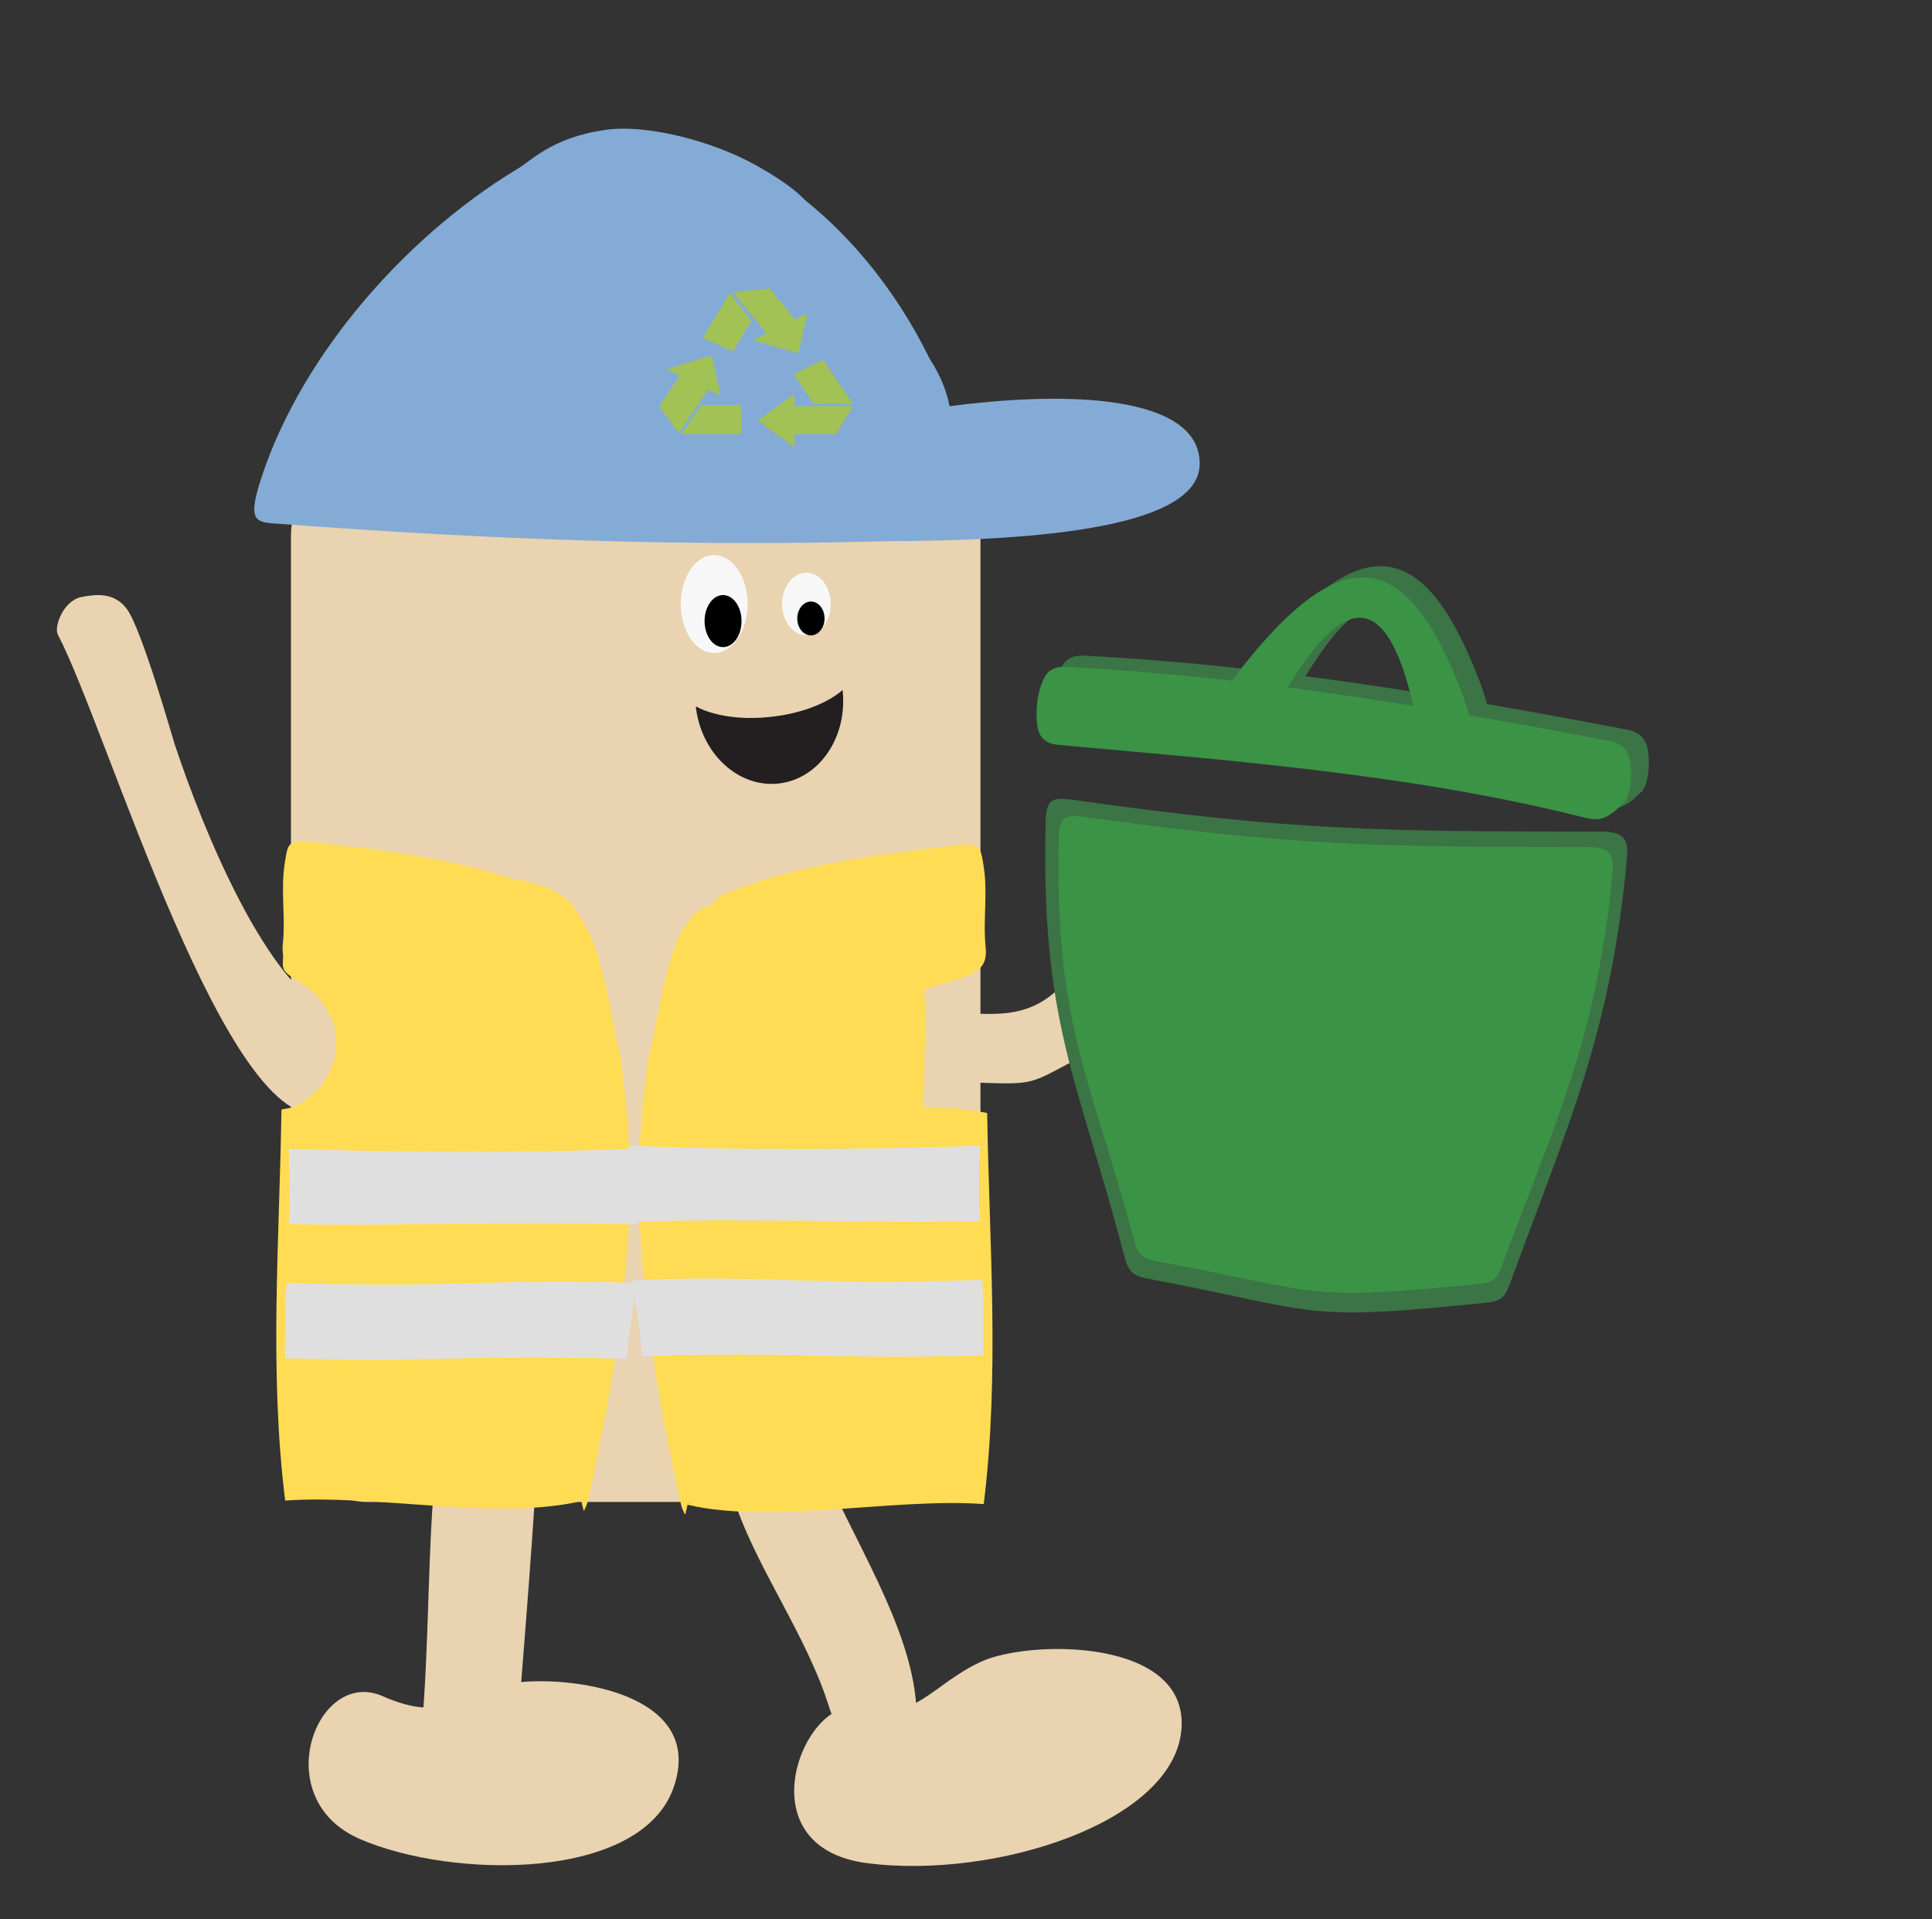 <?xml version="1.0" encoding="UTF-8"?>
<svg xmlns="http://www.w3.org/2000/svg" viewBox="0 0 896 890">
  <rect x="0" y="0" width="896" height="890" fill="#333333" stroke="none"/>
  <defs>
    <style>
      .cls-1 {
        fill: none;
      }

      .cls-2 {
        fill: #f7f7f7;
      }

      .cls-3 {
        fill: #e9d3b0;
      }

      .cls-4 {
        fill: #ffdc54;
      }

      .cls-5 {
        fill: #84abd6;
      }

      .cls-6 {
        fill: #dfdfdf;
      }

      .cls-7 {
        fill: #231f20;
      }

      .cls-8 {
        fill: #a2c255;
      }

      .cls-9 {
        fill: #3b9345;
      }

      .cls-10 {
        fill: #3b7445;
      }
    </style>
  </defs>
  <g id="Layer_3" data-name="Layer 3">
    <g>
      <path class="cls-3" d="M173.7,483.34c2.98,4.69,7.29,11.27,4.92,17.84-2.84,7.88-24.52,14.19-28.35,15.19-44.89,11.68-100.11-177.43-123.42-222.04-1.99-3.81,2.66-15.9,10.97-17.49,6.93-1.33,15.18-2.2,20.97,5.52,6.94,9.26,21.11,59.41,22.22,62.77,13.02,39.26,42.63,112.31,74.03,125.34,2.68,1.11,15.08,7.25,18.66,12.88Z"/>
      <path class="cls-3" d="M511.58,484.9c-40.37,20.11-24.57,18.15-73.67,16.59,3.95-10.91,5.72-20.4,4.58-31.97,18.63,.96,32.9,2.74,47.16-9.78,6.98,8.65,15.41,16.16,21.93,25.16Z"/>
      <path class="cls-5" d="M140.62,527.31c-1.46,.47,0,0,0,0,3.72,4.12,4.06,6.43,14.82,1.59,19.56-8.81,25.38-24.87,29.62-44.77,2.33-10.94,6.08-23.12-.43-26.89,.9-3.14,0,0,0,0-6.52-3.76-14.89,18.16-15.68,28.88-1.43,19.49-9.08,20.61-24.8,27.94-8.65,4.03-7.25,9.14-3.53,13.26Z"/>
      <g>
        <path class="cls-4" d="M346.8,410.31c6.9-.96,8.88,.32,15.04,.09,.13-.39,8.15-.4,5.51-2.64-4.81-4.08-13.88-1.6-21.18-.16-7.3,1.44-19.77,4.02-25.49,10.19,7.59-.26,19.22-6.51,26.12-7.47Z"/>
        <path class="cls-4" d="M448.16,513.84c-24.13-10.65-29.18-43.19-1.93-59.16,8.67-5.08,5.88-5.88,6.32-14.26,.03-.63,.17-1.23-.43-1.6-7.86-4.99-7.07-7.61-17.74-1.95-33.56,17.78-43.42,75.03-2.22,89,13.11,4.44,8.98-5.63,11.97-3.88,.23,.13-.31,.69,.32,.78,8.22,1.17,11.39-5.53,3.72-8.91Z"/>
      </g>
      <path class="cls-4" d="M313.64,427.43c-4.73,8.68,.97,13.73,10.25,10.32,9.28-3.42,14.3-6.45,14.96-13.31,.66-6.86-2.97-10.35-10.05-10-7.08,.35-10.43,4.31-15.16,12.99Z"/>
      <rect class="cls-3" x="134.94" y="213.33" width="319.76" height="483.18" rx="35.15" ry="35.15"/>
      <g>
        <path class="cls-5" d="M412.9,250.9c-94.06,2.7-185.4-.64-280.35-7.78-13.39-1.01-18.7,.8-11.22-21.91,18.99-57.66,68.88-114.51,123.91-146.01,1.41-.81,2.35-1.85,3.61-2.39-12.59,11.15-22.64,22.52-22.2,40.31,.79,32.32,32.38,51.89,63.84,51.81,31.46-.08,63.85-19.34,64.6-51.89,.5-21.64-13.56-34.98-31.34-45.84,10.82,2.12,12.42,2.67,23.65,8.56,39.09,20.48,70.23,59.14,87.63,99.06-21.38,1.16-84.99,8.52-86.01,37.45-.88,25.03,45.44,34.08,63.88,38.63Z"/>
        <path class="cls-5" d="M366.3,130.97c-26.09,29.99-45.47,25.57-77.23,28-31.75,2.43-54.67-6.63-66.66-35.54-6.6-15.91,1.17-26.71,9.84-39.35,0,0-6.49,4.13,3.73-2.63,10.21-6.76,19.25-17.5,44.79-21.22,19.05-2.78,49.53,5.13,69.61,16.29,39.8,22.12,33.27,34.51,15.93,54.45Z"/>
        <path class="cls-5" d="M556.38,215.17c-.5,57.37-282.09,28.38-330.25,29.14-11.29,.18-91.25-24.5-77.14-30.69,46.08-20.19,184.5-39.33,209.28-2.6,28.64,42.45-62.09,26.23-36.96,20.46,3.28-.75,6.96-7.88,10.07-10.83,26.97-25.65,225.49-62.84,224.99-5.47Z"/>
        <path class="cls-5" d="M440.59,205.58c-7.34,43.05-61.07,38.82-97.77,40.44-36.69,1.62-107.91-19.12-102.16-69.25,5.76-50.13,70.58-63.49,112.01-58.19,41.43,5.3,95.25,43.95,87.91,87Z"/>
      </g>
      <g>
        <g>
          <path class="cls-8" d="M325.02,187.79c-.17,.28-.34,.57-.51,.85-2.62,4.28-5.69,8.38-8.52,12.57h27.72v-13.42h-18.69Z"/>
          <path class="cls-8" d="M315.81,173.42l-10.17,15.16c3.38,3.89,5.91,8.28,9.28,12.17l13.97-20.83-13.09-6.5Z"/>
          <polygon class="cls-8" points="330.07 164.89 309.02 171.12 334.26 183.53 330.07 164.89"/>
        </g>
        <g>
          <path class="cls-8" d="M348.45,148.72c-.22-.26-.44-.52-.65-.78-3.28-3.94-6.15-8.14-9.25-12.19l-12.65,21,14.03,6.13,8.53-14.16Z"/>
          <path class="cls-8" d="M368.59,148.07l-11.63-14.38c-5.59,.91-11.32,.94-16.91,1.84l15.98,19.76,12.56-7.22Z"/>
          <polygon class="cls-8" points="370.23 163.92 374.43 145.28 349.18 157.7 370.23 163.92"/>
        </g>
        <g>
          <path class="cls-8" d="M377.39,187.31c.37-.02,.75-.03,1.12-.05,5.67-.21,11.37,.01,17.05,0l-13.86-20.44-13.65,6.71,9.35,13.78Z"/>
          <path class="cls-8" d="M367.38,201.29l20.5-.08c2.27-4.44,5.46-8.49,7.74-12.93l-28.17,.11-.07,12.9Z"/>
          <polygon class="cls-8" points="351.58 195.04 368.44 207.45 368.44 182.63 351.58 195.04"/>
        </g>
      </g>
      <g>
        <path class="cls-3" d="M419.41,802.83c-5.32,.54-11.1-1.84-17.16-1.38-7.26,.56-14.71,.06-17.44-8.88-10.53-34.54-34.99-66.47-45.04-99.08-2.6-8.44,1.52-10.91,7.46-14.23,4.95-2.77,13.21-6.25,18.93-7.47,6.86-1.46,11.08-2.1,14.71,6.78,14.03,34.34,41.59,75.28,44.05,112.29,.64,9.58,.87,11.32-5.51,11.97Z"/>
        <path class="cls-3" d="M228.11,818.32c-5.16,.79-16.56-1.72-22.71-3.14-6.15-1.42-10.85-2.36-9.98-11.69,3.75-39.97,2.71-85.12,6.78-124.69,.95-9.24,5.36-9.75,12.39-9.9,7.03-.14,17,.74,23.92,2.47,6.92,1.73,10.77,3.13,10.2,12.74-2.47,41.16-6.55,89.49-9.6,129.63-.71,9.38-5.84,3.79-11,4.58Z"/>
        <path class="cls-3" d="M547.88,802.32c-3.89,42.87-86.42,69.22-145.48,61.73-59.07-7.5-28.54-79.22-3.77-71.85,24.77,7.37,33.7-11.15,56.24-21.57,22.53-10.41,96.91-11.18,93.02,31.68Z"/>
        <path class="cls-3" d="M312.55,828.49c-14.79,43.9-102.69,43.04-145.74,24.29-43.05-18.76-19.96-79.64,10.57-66.24,30.53,13.4,34.86-2.27,60.42-6.06,25.56-3.79,89.54,4.11,74.75,48.01Z"/>
      </g>
      <g>
        <path class="cls-4" d="M211.02,470.74c-22-5.83-46.37-11.9-67.87-18.59-9.01-2.81-12.87-6.04-11.97-14.69,1.34-12.77-1.18-24.66,.96-37.66,1.44-8.8,1.13-10.85,14.84-9.18,32.72,4,73.3,8.61,104.86,22.26,13.22,5.72-1.23,5.69-7.62,12.99-9.44,10.79-13.78,24.2-18.5,36.58-3.2,8.38-5.47,10.71-14.69,8.27Z"/>
        <path class="cls-4" d="M269.75,695.97c.23-.07,.44-.15,.66-.24-.2,.14-.41,.22-.66,.24Z"/>
        <path class="cls-4" d="M272.8,695.32c-.57,2.6-1.04,3.25-2.03,5.45-.43-1.53-.82-3.09-1.14-4.68-.02-.05-.04-.12-.04-.17,0,0-.02-.03,0-.04-7.29-35.36,10.53-83.59,17.42-121.94,.12-.64,.23-1.28,.33-1.91,.06-.31,.1-.62,.16-.93,.06-.35,.11-.71,.18-1.06,.04-.25,.08-.51,.12-.76,.5-3.12,.9-6.17,1.2-9.13-38.65-18.03-85.24-41.62-127.7-48.25-.33-.05-.67-.11-1-.15-.8-18.05-1.33-36.03-.79-54.09,0-.03,0-.07,0-.09,.08-.18,.15-.36,.22-.54,3-7.04,7.31-8.16,15.16-6.82,2.16,.37,4.45,1.06,6.72,1.8,.47,.15,.93,.29,1.4,.45,13.65,4.38,27.03,9.7,40.26,15.33,.67,.27,1.34,.56,2.01,.84,16.25,6.94,33.97,13.15,50.26,18.79,4.93,1.71,5.55-1.85,9.67,1.76,2.36,2.08,2.79,3.52,3.34,7.29v.02c.08,.56,.16,1.19,.25,1.87,8.76,64.22-2.01,133.79-16,196.94Z"/>
        <path class="cls-4" d="M287.68,489.73c6.46,26.77-24.66,44.76-55.27,25.51-30.61-19.25-57.71-35.61-49.52-71.3,8.19-35.69,48.86-24.88,71.72-26.08,22.86-1.2,26.61,45.1,33.07,71.87Z"/>
        <path class="cls-4" d="M288.99,560.16c-.3,2.96-.71,6-1.2,9.13-.04,.25-.08,.51-.12,.76-.07,.35-.12,.71-.18,1.06-.06,.31-.1,.62-.16,.93-.1,.63-.21,1.26-.33,1.91-6.88,38.36-24.71,86.58-17.42,121.94-.64-.44-1.2-.89-1.71-1.37l-.03-.03c-.55-.53-1.03-1.07-1.46-1.64-.24-.32-.45-.64-.66-.97-.38-.6-.7-1.22-1-1.87-.31-.65-.58-1.34-.84-2.03-.14-.36-.26-.73-.39-1.1-.06-.15-.1-.31-.16-.47-.08-.26-.17-.54-.26-.81-.6-1.9-1.22-3.99-2.08-6.26-.75-2-1.53-3.95-2.35-5.85-.81-1.91-1.66-3.76-2.53-5.58-.86-1.81-1.75-3.57-2.68-5.29-.3-.57-.61-1.14-.93-1.7-.63-1.13-1.27-2.23-1.93-3.32-.66-1.09-1.33-2.16-2-3.21-3.74-5.78-7.88-10.99-12.42-15.72-.83-.86-1.66-1.7-2.52-2.52-6.39-6.2-13.52-11.53-21.45-16.16-1.19-.69-2.39-1.37-3.61-2.03-3.67-1.99-7.5-3.84-11.49-5.58-.58-.25-1.19-.51-1.79-.76-1.19-.5-2.4-.99-3.62-1.48-.61-.24-1.23-.48-1.85-.72-1.86-.72-3.75-1.41-5.67-2.07-.64-.22-1.29-.44-1.94-.66-1.3-.44-2.61-.87-3.93-1.29-1.32-.42-2.66-.84-4.02-1.24-.68-.2-1.35-.4-2.04-.6-4.28-1.24-6.86-2.07-8.35-3.19-.14-.1-.27-.21-.4-.32-.71-.64-1.11-1.38-1.31-2.34-.06-.27-.09-.56-.12-.88-.08-1.04,0-2.31,.14-3.91,.04-.45,.08-.94,.14-1.45,.03-.25,.06-.52,.08-.79,1.15-11.38,1.52-22.81,1.33-34.27-.03-2.04-.08-4.09-.15-6.13-.02-.57-.04-1.15-.07-1.73-.12-3.39-.3-6.78-.53-10.17-.08-1.22-.16-2.43-.24-3.65-.05-.61-.09-1.23-.14-1.84-.11-1.57-.24-3.15-.38-4.72-.04-.39-.08-.78-.1-1.17-.11-1.26-.24-2.52-.35-3.78-.36-3.78-.76-7.55-1.19-11.33,.24,0,.47,.02,.71,.04,42.45,6.63,89.04,30.22,127.7,48.25Z"/>
        <path class="cls-4" d="M256.12,667.9c-.87-1.81-1.76-3.57-2.68-5.29,.93,1.72,1.82,3.48,2.68,5.29Z"/>
        <path class="cls-4" d="M263.08,685.59c-.61-1.91-1.24-4.01-2.1-6.28-.75-1.99-1.53-3.93-2.33-5.83,.82,1.9,1.6,3.85,2.35,5.85,.86,2.27,1.48,4.36,2.08,6.26Z"/>
        <path class="cls-4" d="M287,573.95c-6.62,38.6-21.76,107.41-16.18,121.4-.09,0-.12,.07-.16,.15,0,.03-.02,.05-.04,.08h0c-.04,.07-.08,.12-.17,.11,0,0,0,0,0,0h0s-.05,0-.08,0c-.12-.05-.16,.04-.19,.14,0,0-.02,.02-.02,.03-.06,.16-.1,.35-.45,.13-.05-.03-.09-.06-.13-.09-7.29-35.36,10.53-83.59,17.42-121.94Z"/>
        <path class="cls-4" d="M287.79,569.29c.5-3.12,.9-6.17,1.2-9.13-38.65-18.03-85.24-41.62-127.7-48.25,46.11,2.19,88.02,22.46,128.53,42.07-.28,3.77-1.01,9.02-2.03,15.3Z"/>
        <path class="cls-4" d="M269.63,696.09c-38.91,9.23-95.56-3.25-137.37-.22-7.54-60.3-2.62-120.86-1.73-181.36,9.98-1.97,19.95-2.81,30.04-2.63,.44,3.77,.85,7.54,1.21,11.32,.11,1.26,.24,2.52,.35,3.78,.03,.39,.07,.78,.1,1.17,.13,1.57,.26,3.15,.38,4.72,.05,.62,.09,1.24,.14,1.84,.08,1.22,.17,2.43,.24,3.65,.22,3.4,.39,6.78,.53,10.17,.03,.58,.05,1.16,.07,1.73,.07,2.04,.12,4.09,.15,6.13,.19,11.45-.19,22.89-1.34,34.27-.03,.27-.06,.54-.08,.79-.06,.51-.1,1-.14,1.45-.15,1.6-.23,2.87-.14,3.91,.03,.32,.07,.61,.12,.88,.2,.96,.6,1.71,1.31,2.34,.12,.11,.25,.22,.4,.32,1.5,1.12,4.07,1.94,8.35,3.19,.69,.2,1.36,.4,2.04,.6,1.35,.4,2.7,.82,4.02,1.24,1.33,.43,2.63,.85,3.93,1.29,.65,.23,1.3,.45,1.94,.66,1.92,.67,3.81,1.36,5.67,2.07,.62,.24,1.24,.48,1.85,.72,1.22,.49,2.44,.98,3.62,1.48,.6,.25,1.2,.51,1.79,.76,4,1.73,7.82,3.59,11.49,5.58,1.22,.66,2.43,1.34,3.61,2.03,7.93,4.63,15.07,9.95,21.45,16.16,.86,.83,1.69,1.66,2.52,2.52,4.54,4.73,8.68,9.95,12.42,15.72,.68,1.04,1.34,2.12,2,3.21,.66,1.09,1.3,2.2,1.93,3.32,.32,.56,.63,1.13,.93,1.7,.92,1.72,1.82,3.48,2.68,5.29,.87,1.82,1.72,3.67,2.53,5.58,.8,1.9,1.58,3.84,2.33,5.83,.86,2.27,1.49,4.37,2.1,6.28,.09,.27,.18,.54,.26,.81,.06,.16,.1,.32,.16,.47,.12,.37,.24,.74,.39,1.1,.25,.7,.53,1.38,.84,2.03,.29,.65,.62,1.27,1,1.87,.21,.33,.42,.65,.66,.97,.43,.57,.91,1.12,1.46,1.64l.03,.03c.51,.49,1.08,.96,1.72,1.41,0,.05,.02,.12,.04,.17Z"/>
        <path class="cls-4" d="M253.44,662.62c.93,1.72,1.82,3.48,2.68,5.29-.87-1.81-1.76-3.57-2.68-5.29Z"/>
        <path class="cls-4" d="M261,679.33c.86,2.27,1.48,4.36,2.08,6.26-.61-1.91-1.24-4.01-2.1-6.28-.75-1.99-1.53-3.93-2.33-5.83,.82,1.9,1.6,3.85,2.35,5.85Z"/>
        <path class="cls-4" d="M269.78,696.06s-.1,.03-.15,.04c-.02-.05-.04-.12-.04-.17,.06,.05,.12,.09,.19,.14Z"/>
        <path class="cls-4" d="M270.85,695.42s-.4,.29-.41,.28c0,0,.36-.31,.37-.34,.02-.03,.06,.02,.04,.06Z"/>
      </g>
      <g>
        <path class="cls-6" d="M290.78,630.16c-79.29-2.13-88.81,1.89-158.58-.32,.73-11.65-.43-23.17,.77-34.88,86.65,2.61,102.92-2.7,162,.14-1.01,11.75-3.72,23.28-4.19,35.07Z"/>
        <path class="cls-6" d="M295.74,567.91c-53.92-1.83-107.86,.76-161.8-.25,.6-11.62,.47-23.29,0-34.91,53.98,1.68,108.45,2.26,162.41-.19,.83,11.83,.09,23.53-.62,35.36Z"/>
        <g>
          <path class="cls-4" d="M377.29,472.4c22-5.84,46.36-11.93,67.86-18.64,9.01-2.81,12.87-6.05,11.96-14.69-1.34-12.77,1.16-24.66-.98-37.66-1.45-8.8-1.14-10.85-14.85-9.17-32.72,4.02-73.29,8.66-104.84,22.34-13.22,5.73,1.24,5.69,7.63,12.99,9.45,10.78,13.79,24.19,18.53,36.57,3.21,8.38,5.48,10.71,14.7,8.26Z"/>
          <path class="cls-4" d="M318.72,697.67c-.23-.07-.44-.15-.66-.24,.2,.14,.41,.22,.66,.24Z"/>
          <path class="cls-4" d="M315.68,697.03c.58,2.6,1.05,3.25,2.04,5.45,.43-1.54,.82-3.09,1.13-4.68,.02-.05,.04-.12,.04-.17,0,0,.02-.03,0-.04,7.26-35.36-10.59-83.58-17.5-121.93-.12-.64-.23-1.28-.33-1.91-.06-.31-.1-.62-.16-.93-.06-.35-.11-.71-.18-1.06-.04-.25-.08-.51-.12-.76-.5-3.12-.91-6.17-1.21-9.13,38.64-18.06,85.22-41.68,127.66-48.34,.33-.05,.67-.11,1-.16,.79-18.05,1.3-36.03,.75-54.09,0-.03,0-.07,0-.09-.08-.18-.15-.36-.22-.54-3.01-7.04-7.31-8.15-15.17-6.81-2.16,.37-4.45,1.07-6.72,1.8-.47,.15-.93,.29-1.4,.45-13.64,4.39-27.02,9.72-40.25,15.36-.67,.27-1.34,.56-2.01,.85-16.25,6.95-33.96,13.18-50.25,18.83-4.93,1.71-5.55-1.85-9.67,1.77-2.36,2.08-2.79,3.53-3.33,7.3v.02c-.07,.56-.16,1.19-.25,1.87-8.71,64.23,2.11,133.79,16.14,196.93Z"/>
          <path class="cls-4" d="M300.64,491.44c-6.44,26.77,24.69,44.74,55.29,25.47,30.6-19.27,57.69-35.65,49.47-71.33-8.22-35.68-48.87-24.85-71.73-26.03-22.86-1.18-26.58,45.12-33.02,71.89Z"/>
          <path class="cls-4" d="M299.38,561.87c.3,2.96,.71,6,1.21,9.13,.04,.25,.09,.51,.12,.76,.07,.35,.12,.71,.18,1.06,.06,.31,.1,.62,.16,.93,.1,.63,.21,1.26,.33,1.91,6.91,38.35,24.77,86.57,17.5,121.93,.64-.44,1.2-.89,1.71-1.37l.03-.03c.55-.53,1.02-1.07,1.46-1.64,.23-.32,.45-.65,.66-.97,.38-.6,.7-1.22,1-1.87,.31-.65,.58-1.34,.84-2.04,.14-.36,.26-.73,.38-1.1,.06-.15,.1-.31,.16-.47,.08-.26,.17-.54,.26-.81,.6-1.9,1.22-3.99,2.07-6.26,.75-2,1.53-3.95,2.35-5.85,.81-1.91,1.65-3.76,2.53-5.58,.85-1.81,1.75-3.57,2.68-5.29,.3-.57,.61-1.14,.93-1.7,.63-1.13,1.27-2.24,1.93-3.33,.66-1.09,1.32-2.16,2-3.21,3.74-5.78,7.87-11,12.41-15.73,.83-.86,1.66-1.7,2.52-2.53,6.38-6.21,13.52-11.54,21.44-16.17,1.18-.69,2.39-1.37,3.61-2.04,3.67-1.99,7.49-3.85,11.49-5.58,.58-.25,1.18-.51,1.79-.76,1.18-.5,2.4-.99,3.62-1.48,.61-.24,1.23-.48,1.85-.72,1.86-.72,3.75-1.41,5.67-2.07,.64-.22,1.29-.44,1.94-.66,1.3-.44,2.6-.87,3.93-1.29,1.32-.42,2.66-.84,4.01-1.24,.68-.2,1.35-.4,2.04-.6,4.28-1.25,6.85-2.08,8.35-3.19,.14-.1,.27-.21,.39-.32,.7-.64,1.11-1.38,1.31-2.34,.06-.27,.09-.56,.12-.88,.08-1.04,0-2.31-.14-3.91-.04-.45-.09-.94-.14-1.45-.03-.25-.06-.52-.09-.79-1.16-11.38-1.54-22.81-1.35-34.27,.03-2.04,.08-4.09,.15-6.13,.02-.57,.04-1.15,.06-1.73,.12-3.39,.3-6.78,.52-10.17,.07-1.22,.16-2.43,.24-3.65,.05-.61,.09-1.23,.14-1.84,.11-1.57,.24-3.15,.37-4.72,.04-.39,.07-.78,.1-1.17,.11-1.26,.23-2.52,.35-3.78,.35-3.78,.76-7.55,1.19-11.33-.24,0-.47,.02-.71,.04-42.45,6.66-89.02,30.28-127.66,48.34Z"/>
          <path class="cls-4" d="M332.33,669.59c.86-1.81,1.76-3.57,2.68-5.29-.93,1.72-1.82,3.48-2.68,5.29Z"/>
          <path class="cls-4" d="M325.38,687.28c.61-1.91,1.24-4.01,2.09-6.28,.75-1.99,1.53-3.93,2.33-5.83-.82,1.9-1.6,3.85-2.35,5.85-.85,2.27-1.47,4.36-2.07,6.26Z"/>
          <path class="cls-4" d="M301.39,575.66c6.65,38.6,21.84,107.39,16.26,121.39,.09,0,.12,.07,.16,.15,0,.03,.02,.05,.04,.08h0c.04,.07,.08,.12,.17,.11,0,0,0,0,0,0h0s.05,0,.08,0c.12-.05,.16,.04,.19,.14,0,0,.02,.02,.02,.03,.06,.16,.1,.35,.45,.13,.05-.03,.09-.06,.13-.09,7.26-35.36-10.59-83.58-17.5-121.93Z"/>
          <path class="cls-4" d="M300.6,571c-.5-3.12-.91-6.17-1.21-9.13,38.64-18.06,85.22-41.68,127.66-48.34-46.11,2.22-88,22.52-128.5,42.16,.28,3.77,1.01,9.02,2.04,15.3Z"/>
          <path class="cls-4" d="M318.85,697.8c38.91,9.2,95.56-3.32,137.37-.31,7.5-60.3,2.54-120.86,1.6-181.36-9.98-1.96-19.95-2.79-30.04-2.61-.44,3.77-.84,7.54-1.21,11.32-.11,1.26-.23,2.52-.35,3.78-.03,.39-.07,.78-.1,1.17-.13,1.57-.26,3.15-.37,4.72-.05,.62-.09,1.24-.14,1.84-.08,1.22-.17,2.43-.24,3.65-.21,3.4-.39,6.78-.52,10.17-.03,.58-.05,1.16-.06,1.73-.06,2.04-.12,4.09-.15,6.13-.18,11.45,.2,22.89,1.36,34.27,.03,.27,.06,.54,.08,.79,.06,.51,.1,1,.14,1.45,.15,1.6,.23,2.87,.14,3.91-.03,.32-.07,.61-.12,.88-.2,.96-.6,1.71-1.31,2.34-.12,.11-.25,.22-.39,.32-1.49,1.12-4.07,1.95-8.35,3.19-.69,.2-1.36,.4-2.04,.6-1.35,.4-2.7,.82-4.01,1.24-1.33,.43-2.63,.86-3.93,1.29-.65,.23-1.3,.45-1.94,.66-1.92,.67-3.81,1.37-5.67,2.07-.62,.24-1.24,.48-1.85,.72-1.22,.49-2.44,.98-3.62,1.48-.6,.25-1.2,.51-1.79,.76-4,1.74-7.82,3.59-11.49,5.58-1.22,.66-2.43,1.35-3.61,2.04-7.92,4.64-15.06,9.96-21.44,16.17-.86,.83-1.69,1.66-2.52,2.53-4.54,4.74-8.67,9.95-12.41,15.73-.68,1.04-1.34,2.12-2,3.21-.66,1.09-1.3,2.2-1.93,3.33-.32,.56-.63,1.13-.93,1.7-.92,1.72-1.81,3.48-2.68,5.29-.87,1.82-1.72,3.67-2.53,5.58-.8,1.9-1.58,3.84-2.33,5.83-.85,2.27-1.48,4.37-2.09,6.28-.09,.27-.18,.55-.26,.81-.06,.16-.1,.32-.16,.47-.12,.37-.24,.74-.38,1.1-.25,.7-.53,1.38-.84,2.04-.29,.65-.62,1.27-1,1.87-.21,.33-.42,.65-.66,.97-.43,.57-.91,1.12-1.46,1.64l-.03,.03c-.51,.49-1.08,.96-1.72,1.41,0,.05-.02,.12-.04,.17Z"/>
          <path class="cls-4" d="M335.01,664.31c-.93,1.72-1.82,3.48-2.68,5.29,.86-1.81,1.76-3.57,2.68-5.29Z"/>
          <path class="cls-4" d="M327.46,681.02c-.85,2.27-1.47,4.36-2.07,6.26,.61-1.91,1.24-4.01,2.09-6.28,.75-1.99,1.53-3.93,2.33-5.83-.82,1.9-1.6,3.85-2.35,5.85Z"/>
          <path class="cls-4" d="M318.69,697.76s.1,.03,.15,.04c.02-.05,.04-.12,.04-.17-.06,.05-.12,.09-.19,.14Z"/>
          <path class="cls-4" d="M317.62,697.12s.4,.29,.41,.28c0,0-.36-.31-.37-.34-.02-.03-.06,.02-.04,.06Z"/>
        </g>
      </g>
      <g>
        <path class="cls-4" d="M237.02,410.11c-6.9-.96-8.88,.32-15.04,.09-.13-.39-8.15-.4-5.51-2.64,4.81-4.08,13.88-1.6,21.18-.16,7.3,1.44,19.77,4.02,25.49,10.19-7.59-.26-19.22-6.51-26.12-7.47Z"/>
        <path class="cls-4" d="M135.65,513.64c24.13-10.65,29.18-43.19,1.93-59.16-8.67-5.08-5.88-5.88-6.32-14.26-.03-.63-.17-1.23,.43-1.6,7.86-4.99,7.07-7.61,17.74-1.95,33.56,17.78,43.42,75.03,2.22,89-13.11,4.44-8.98-5.63-11.97-3.88-.23,.13,.31,.69-.32,.78-8.22,1.17-11.39-5.53-3.72-8.91Z"/>
      </g>
      <path class="cls-4" d="M270.17,427.22c4.73,8.68-.97,13.73-10.25,10.32s-14.3-6.45-14.96-13.31c-.66-6.86,2.97-10.35,10.05-10,7.08,.35,10.43,4.31,15.16,12.99Z"/>
      <g>
        <path class="cls-6" d="M297.64,628.86c79.29-2.19,88.81,1.83,158.58-.43-.74-11.65,.41-23.17-.8-34.88-86.65,2.68-102.92-2.63-162,.25,1.02,11.75,3.74,23.28,4.21,35.06Z"/>
        <path class="cls-6" d="M292.64,566.61c53.92-1.86,107.87,.69,161.79-.37-.6-11.62-.49-23.29-.03-34.91-53.97,1.71-108.45,2.34-162.41-.08-.82,11.83-.08,23.53,.64,35.36Z"/>
      </g>
      <ellipse class="cls-2" cx="331.2" cy="280.11" rx="15.52" ry="22.71"/>
      <ellipse class="cls-2" cx="373.99" cy="280.11" rx="11.29" ry="14.53"/>
      <ellipse cx="335.33" cy="288.02" rx="8.57" ry="12.07"/>
      <ellipse cx="376.08" cy="286.8" rx="6.32" ry="7.85"/>
      <line class="cls-1" x1="313.8" y1="359.13" x2="379.63" y2="348.23"/>
      <path class="cls-7" d="M390.76,319.95s-9.92,9.88-33.06,12.46c-23.14,2.58-35.03-4.87-35.03-4.87,2.44,21.87,19.66,37.9,38.46,35.8,18.8-2.1,32.07-21.52,29.63-43.39Z"/>
    </g>
  </g>
  <g id="Layer_6" data-name="Layer 6">
    <g>
      <path class="cls-10" d="M688.24,604.24c-86.2,8.77-74.9,4.01-155.06-11.09-8.64-1.63-9.88-3.36-12.34-12.74-21.04-80.3-38.02-105.89-35.94-198.69,.24-10.84,2.32-12.3,13.27-10.75,101.63,14.39,142.93,14.6,244.3,14.67,10.92,0,12.89,3.56,12.02,12.91-7.41,80.04-26.83,122.09-53.33,194.29-3.1,8.43-3.63,10.46-12.92,11.41Z"/>
      <path class="cls-10" d="M744.04,374.19c-79.43-20.16-163.52-26.6-244.97-33.96-8.14-.74-9.73-5.7-10.05-11.96-.21-4.03,.29-10.74,1.66-14.6,2.13-5.99,3.84-10.05,12.41-9.61,85.66,4.45,167.35,18.26,251.38,34.28,8.4,1.6,9.85,6.82,10.19,13.7,.22,4.43-.42,12.44-3.69,15.45-5.08,4.68-9,8.71-16.94,6.7Z"/>
      <path class="cls-10" d="M681.83,333.32c.43,4.65,0,0,0,0,5.53-3.2,13,5.24,3.96-18.37-25.64-66.98-55.41-68.42-100.59-11.83-15.93,19.95-6.79,14.12-2.04,18.84-1.88,4.28,0,0,0,0,4.75,4.72,7.88,16.67,18.59-2.08,30.38-53.18,50.64-51.9,62.97,6.93,4.35,20.74,11.58,9.71,17.12,6.51Z"/>
      <path class="cls-9" d="M684.97,595.53c-82.11,8.04-71.34,3.64-147.73-10.46-8.23-1.52-9.42-3.12-11.77-11.83-20.13-74.5-36.34-98.26-34.45-184.32,.22-10.05,2.19-11.41,12.63-9.96,96.83,13.45,136.17,13.7,232.74,13.87,10.41,.02,12.28,3.31,11.47,11.98-6.97,74.23-25.43,113.21-50.6,180.14-2.94,7.82-3.45,9.7-12.3,10.56Z"/>
      <path class="cls-9" d="M735.8,379.39c-79.43-20.16-163.52-26.6-244.97-33.96-8.14-.74-9.73-5.7-10.05-11.96-.21-4.03,.29-10.74,1.66-14.6,2.13-5.99,3.84-10.05,12.41-9.61,85.66,4.45,167.35,18.26,251.38,34.28,8.4,1.6,9.85,6.82,10.19,13.7,.22,4.43-.42,12.44-3.69,15.45-5.08,4.68-9,8.71-16.94,6.7Z"/>
      <path class="cls-9" d="M673.58,338.52c.43,4.65,0,0,0,0,5.53-3.2,13,5.24,3.96-18.37-25.64-66.98-55.41-68.42-100.59-11.83-15.93,19.95-6.79,14.12-2.04,18.84-1.88,4.28,0,0,0,0,4.75,4.72,7.88,16.67,18.59-2.08,30.38-53.18,50.64-51.9,62.97,6.93,4.35,20.74,11.58,9.71,17.12,6.51Z"/>
    </g>
  </g>
</svg>